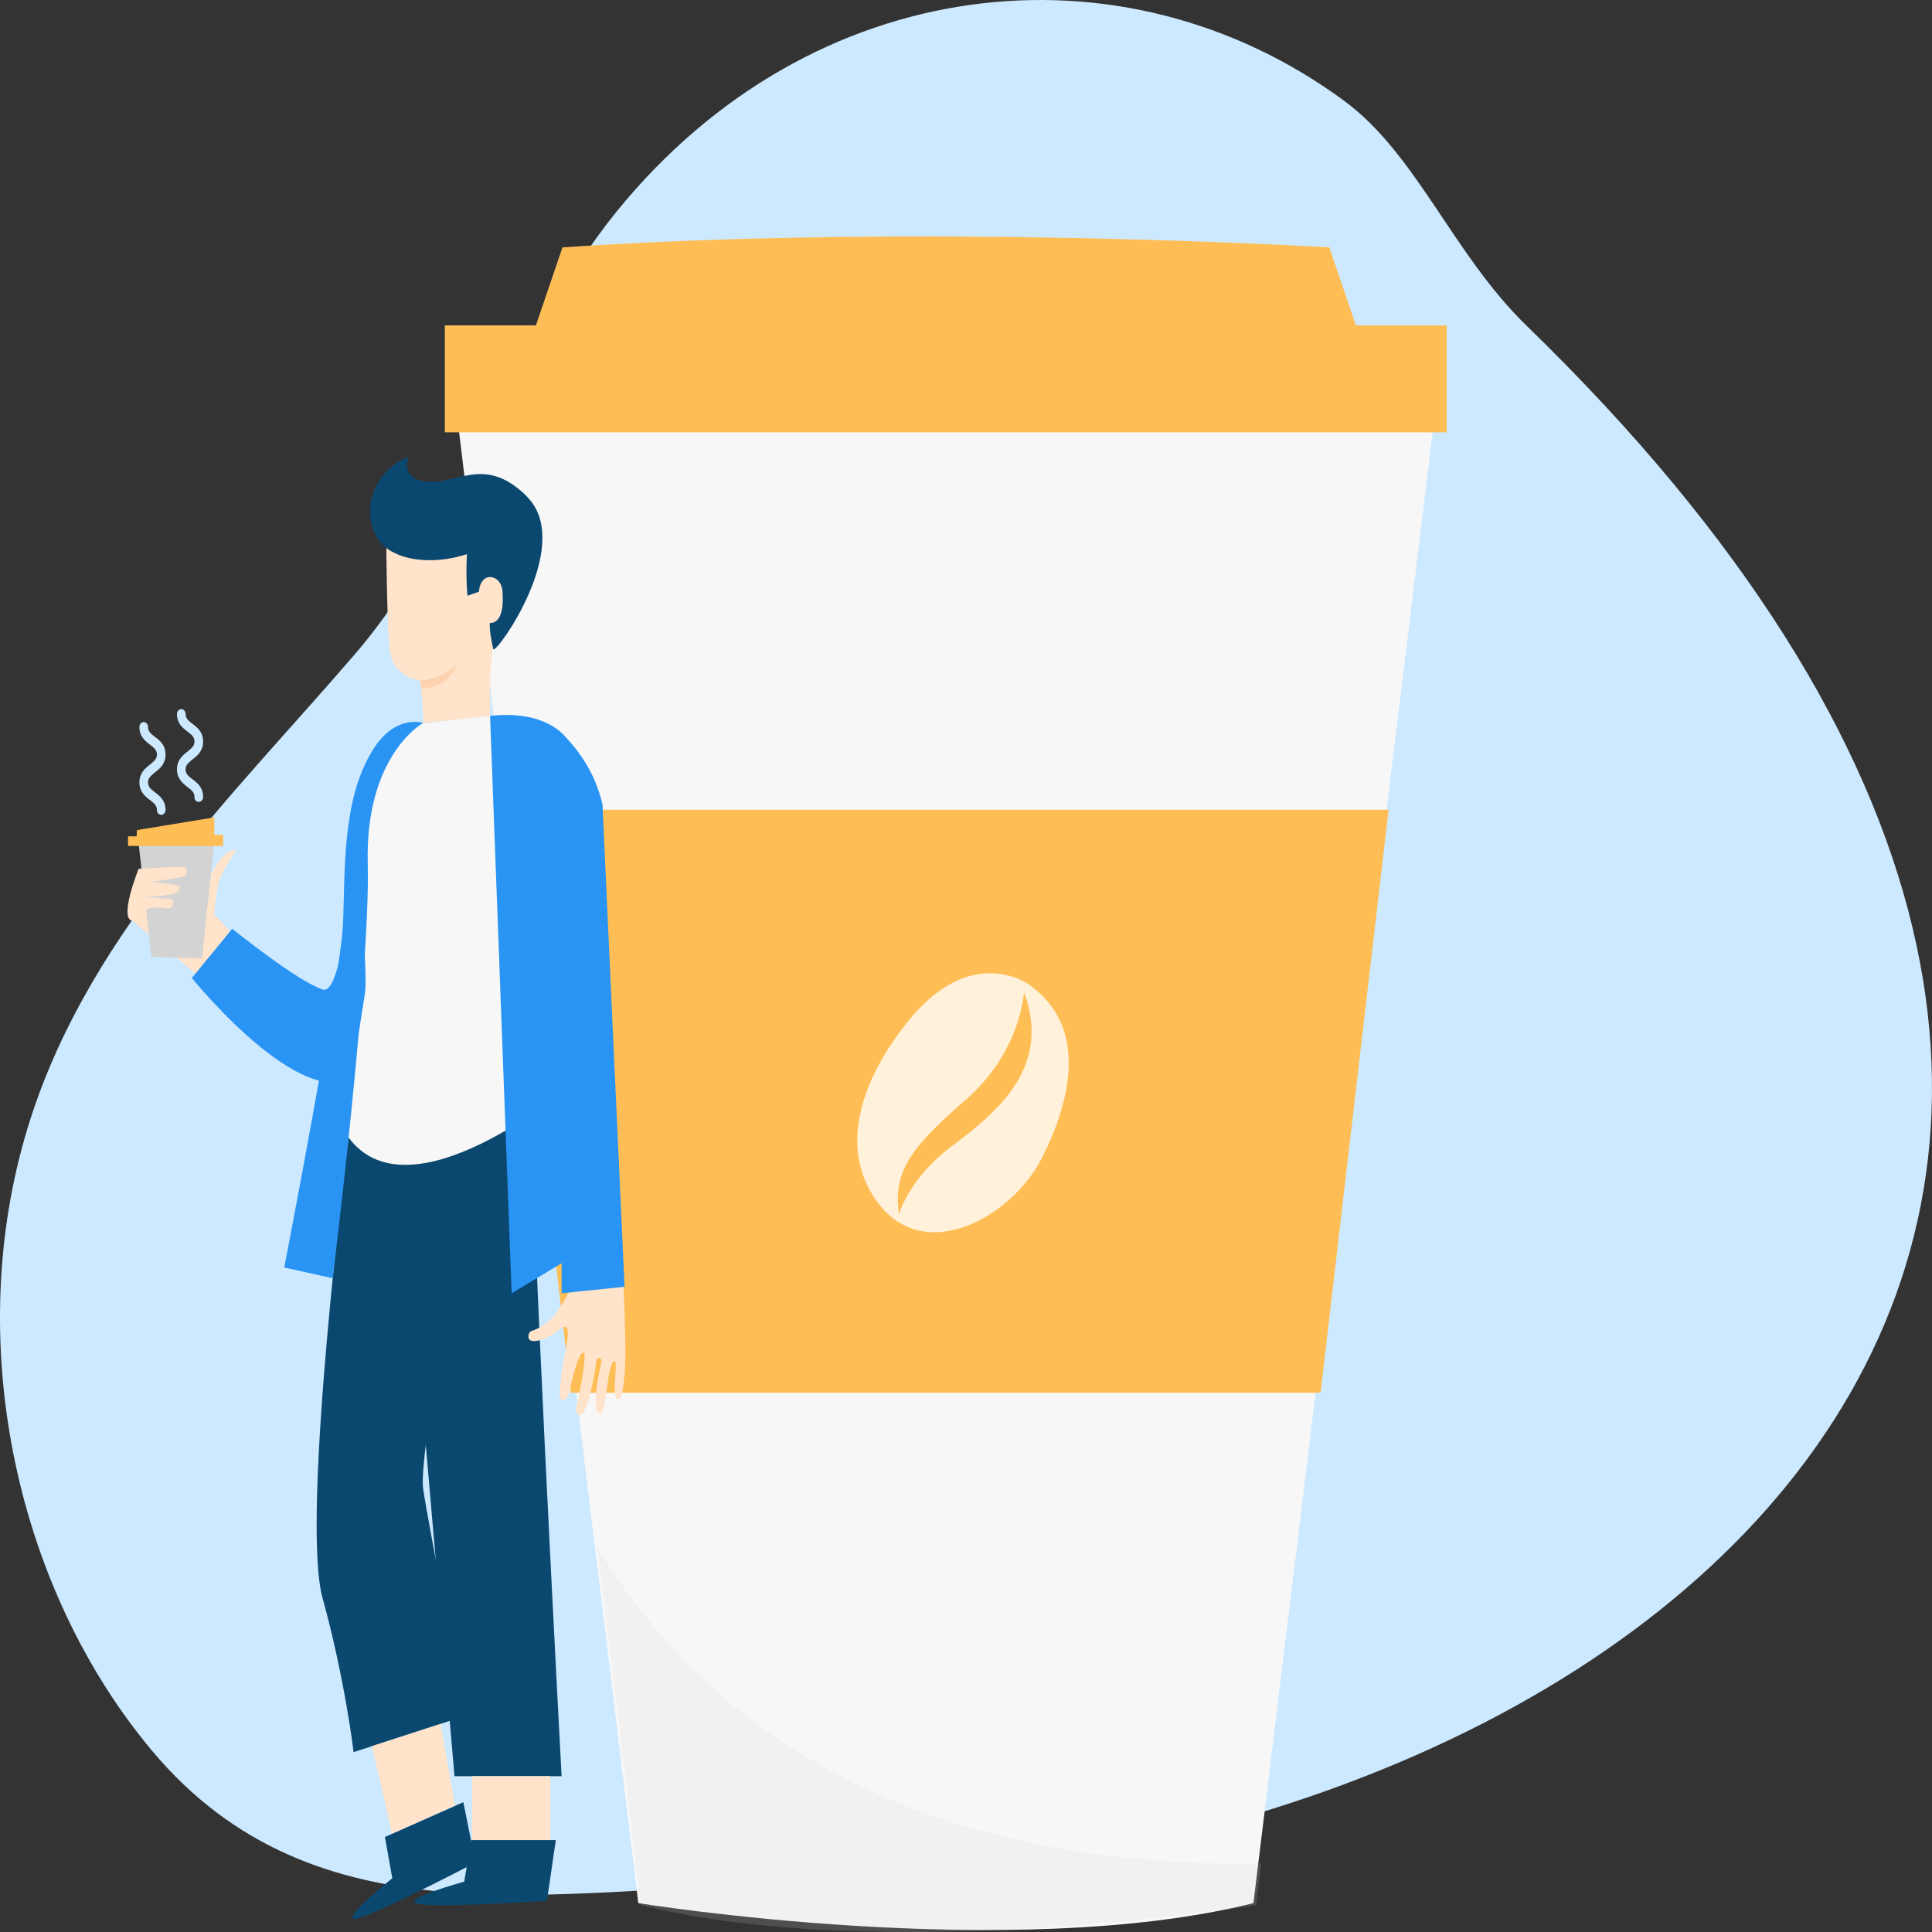 <svg width="125" height="125" viewBox="0 0 125 125" fill="none" xmlns="http://www.w3.org/2000/svg">
<rect x="0" y="0" width="125" height="125" fill="#333333" stroke="none"/>
<g clip-path="url(#clip0_814_4314)">
<path d="M86.925 6.492C72.624 -4.008 52.527 -1.886 39.884 13.7C32.972 22.225 30.164 33.951 22.989 42.293C14.911 51.696 5.256 60.824 1.595 73.63C-2.297 87.24 1.119 102.845 9.821 113.254C20.411 125.913 35.976 122.108 50.688 121.907C110.929 121.065 155.704 76.264 98.73 21.035C93.968 16.389 91.653 9.95 86.925 6.492Z" fill="#CCE9FF"/>
<path d="M36.391 16.005L33.435 24.695H88.965L86.009 16.005C86.009 16.005 59.821 14.414 36.391 16.005Z" fill="#FFBE55"/>
<path d="M81.098 123.132L92.871 26.505H29.526L41.298 123.132C41.298 123.132 65.434 127.047 81.098 123.132Z" fill="#F7F7F7"/>
<path d="M28.781 21.054H93.603V27.969H28.781V21.054ZM85.443 90.112H36.941L32.541 52.391H89.844L85.443 90.112Z" fill="#FFBE55"/>
<path opacity="0.78" d="M67.417 74.911C69.338 71.087 70.405 66.386 66.546 63.678C66.546 63.678 62.869 61.026 58.83 65.983C55.694 69.825 54.216 74.307 56.761 77.764C59.815 81.936 65.479 78.734 67.417 74.911ZM61.391 74.307C58.797 76.301 58.156 78.569 58.156 78.569C57.795 75.825 58.846 74.307 62.458 71.179C66.07 68.051 66.251 64.191 66.251 64.191C68.189 69.349 63.985 72.313 61.391 74.307Z" fill="white"/>
<path opacity="0.17" d="M81.605 120.571L81.276 123.26C81.276 123.26 57.14 127.175 41.477 123.26L38.669 100.192C47.24 114.003 61.541 120.79 81.605 120.571Z" fill="#D3D3D3"/>
<path d="M13.856 59.16C13.856 59.16 13.922 58.483 14.069 57.477C14.217 56.489 15.301 54.989 15.301 54.989C14.398 54.916 13.659 56.562 13.659 56.562L13.577 57.294L11.771 55.995C11.771 55.995 10.227 54.733 9.932 54.623C9.653 54.513 8.372 59.416 8.372 59.416L13.068 63.331L15.071 60.459L13.856 59.16Z" fill="#FFE3CA"/>
<path d="M8.976 54.642L9.797 61.922L13.065 62.014L13.853 54.642H8.976Z" fill="#D3D3D3"/>
<path d="M8.284 54.732H14.441V54.018H13.867V52.884L8.859 53.707L8.842 54.11H8.284V54.823" fill="#FFBE55"/>
<path d="M8.689 59.58C7.556 59.708 8.968 56.214 8.968 56.214C8.968 56.214 12.039 55.976 12.072 56.159C12.104 56.342 12.088 56.671 11.842 56.726C11.595 56.799 9.674 57.074 9.674 57.074C9.674 57.074 11.677 57.184 11.645 57.421C11.579 57.787 11.349 57.806 10.758 57.915C10.249 58.007 9.132 58.043 9.132 58.043C9.132 58.043 11.251 58.098 11.201 58.245C11.152 58.391 11.3 58.885 10.577 58.757C8.935 58.519 8.689 59.58 8.689 59.58Z" fill="#FFE3CA"/>
<path d="M22.549 73.576C22.549 73.576 19.413 98.199 20.875 103.412C22.32 108.644 22.878 113.364 22.878 113.364L30.135 111.004C30.135 111.004 27.721 98.693 27.377 96.314C27.015 93.955 30.742 74.728 30.742 74.728L22.549 73.576Z" fill="#0B4870"/>
<path d="M25.975 75.349L29.406 114.919H36.335C36.335 114.919 34.102 73.044 34.496 72.697C34.907 72.349 25.975 75.349 25.975 75.349Z" fill="#0B4870"/>
<path d="M23.233 51.237C23.233 51.237 22.494 64.5 20.902 64.025C19.309 63.549 15.024 60.092 15.024 60.092L12.413 63.275C12.413 63.275 20.343 73.117 23.611 69.074C26.878 65.067 23.233 51.237 23.233 51.237Z" fill="#2A94F4"/>
<path d="M25.381 121.522L24.904 118.851L29.978 116.601L30.782 120.589L30.503 120.644C29.37 121.229 23.837 124.083 22.967 124.156C21.998 124.229 25.381 121.522 25.381 121.522Z" fill="#0B4870"/>
<path d="M37.422 82.594L36.864 83.472C36.864 83.472 36.601 84.076 35.961 84.991C35.797 85.228 35.583 85.43 35.353 85.594C35.074 85.796 34.697 86.033 34.45 86.088C34.155 86.162 34.089 86.619 34.336 86.729C34.598 86.857 35.436 86.674 36.24 85.997C37.045 85.32 36.667 87.021 36.536 87.662C36.404 88.284 36.109 90.241 36.24 90.442C36.454 90.735 36.766 90.534 36.88 89.912C36.995 89.271 37.455 87.424 37.751 87.515C38.046 87.607 37.357 90.771 37.357 90.771C37.357 90.771 37.11 91.43 37.455 91.54C38.063 91.741 38.555 88.32 38.604 87.991C38.637 87.771 38.949 87.844 38.916 88.082C38.867 88.338 38.178 91.229 38.785 91.448C39.261 91.613 39.228 88.631 39.672 88.119C40.115 87.607 39.491 90.387 39.951 90.534C40.115 90.588 40.246 90.607 40.41 88.942C40.558 87.259 40.312 82.594 40.312 82.594L37.422 82.631M27.374 46.775C27.439 46.245 27.177 44.031 27.177 44.031C27.177 44.031 25.354 43.885 25.19 41.873C25.026 39.879 24.993 35.25 24.993 35.25L28.244 33.33L31.971 36.275L33.597 37.427L31.856 42.092L31.708 43.702V46.336L27.374 46.775Z" fill="#FFE3CA"/>
<path d="M27.176 44.03C27.176 44.03 28.391 43.993 29.54 43.042C29.54 43.042 29.048 44.542 27.242 44.524L27.176 44.03Z" fill="#FCD2B1"/>
<path d="M34.284 32.341C34.054 32.067 33.824 31.847 33.611 31.683C31.066 29.561 29.325 31.5 27.404 31.134C25.812 30.841 26.468 29.542 26.468 29.542C23.431 30.75 23.267 34.463 25.253 35.634C26.616 36.439 28.603 36.384 30.212 35.854C30.163 36.659 30.163 37.628 30.245 38.543L30.984 38.287C31.099 36.896 32.428 37.153 32.511 38.25C32.691 40.5 31.69 40.299 31.69 40.299C31.657 40.72 31.788 41.415 31.919 42.019C32.231 42.165 36.944 35.488 34.284 32.341Z" fill="#0B4870"/>
<path d="M38.986 52.043C38.986 52.043 37.755 45.641 31.712 46.318L26.212 46.939C26.212 46.939 22.436 48.714 22.961 53.745C23.486 58.775 23.749 63.349 23.618 64.245C23.486 65.123 22.157 73.044 22.551 73.593C26.524 78.972 36.671 70.392 36.671 70.392L38.986 52.043Z" fill="#F7F7F7"/>
<path d="M40.41 83.253L38.981 52.044C38.571 50.288 37.733 48.915 36.65 47.745C36.19 47.178 34.811 45.97 31.707 46.318L33.103 83.673L36.337 81.734V83.673L40.41 83.253ZM27.373 46.775C27.373 46.775 23.613 48.842 23.793 55.867C23.974 62.892 21.527 82.704 21.527 82.704L18.392 82.009C18.392 82.009 22.02 63.221 22.184 59.928C22.349 56.562 22.069 51.824 24.105 48.55C25.55 46.171 27.373 46.775 27.373 46.775Z" fill="#2A94F4"/>
<path d="M25.336 118.65C25.401 118.632 24.055 112.979 24.055 112.979L28.505 111.534L29.441 116.821L25.336 118.65ZM30.541 114.918H35.598V119.345H30.541V114.918Z" fill="#FFE3CA"/>
<path d="M30.034 121.742L30.493 119.053H35.961L35.386 122.986L35.091 123.004C33.843 123.078 27.768 123.443 26.93 123.151C25.994 122.858 30.034 121.742 30.034 121.742Z" fill="#0B4870"/>
<path d="M12.862 51.879C13.026 51.879 13.141 51.733 13.141 51.568C13.141 50.946 12.764 50.653 12.452 50.415C12.156 50.196 12.008 50.05 12.008 49.775C12.008 49.501 12.173 49.373 12.452 49.135C12.764 48.897 13.141 48.586 13.141 47.982C13.141 47.36 12.764 47.068 12.452 46.83C12.156 46.61 12.008 46.464 12.008 46.19C12.008 46.007 11.877 45.879 11.729 45.879C11.565 45.879 11.45 46.025 11.45 46.19C11.45 46.812 11.828 47.104 12.14 47.342C12.435 47.562 12.583 47.708 12.583 47.982C12.583 48.257 12.419 48.385 12.14 48.623C11.828 48.86 11.45 49.171 11.45 49.775C11.45 50.379 11.828 50.69 12.14 50.928C12.435 51.147 12.583 51.293 12.583 51.568C12.567 51.751 12.698 51.879 12.862 51.879ZM10.432 52.72C10.596 52.72 10.711 52.574 10.711 52.409C10.711 51.787 10.334 51.495 10.022 51.257C9.726 51.037 9.578 50.891 9.578 50.617C9.578 50.342 9.743 50.214 10.022 49.976C10.334 49.739 10.711 49.428 10.711 48.824C10.711 48.202 10.334 47.909 10.022 47.671C9.726 47.452 9.578 47.305 9.578 47.031C9.578 46.848 9.447 46.72 9.299 46.72C9.135 46.72 9.02 46.866 9.02 47.031C9.02 47.653 9.398 47.946 9.71 48.184C10.005 48.403 10.153 48.549 10.153 48.824C10.153 49.098 9.989 49.226 9.71 49.464C9.398 49.702 9.02 50.013 9.02 50.617C9.02 51.239 9.398 51.531 9.71 51.769C10.005 51.989 10.153 52.135 10.153 52.409C10.153 52.574 10.268 52.72 10.432 52.72Z" fill="#CCE9FF"/>
</g>
<defs>
<clipPath id="clip0_814_4314">
<rect width="125" height="125" fill="white"/>
</clipPath>
</defs>
</svg>
